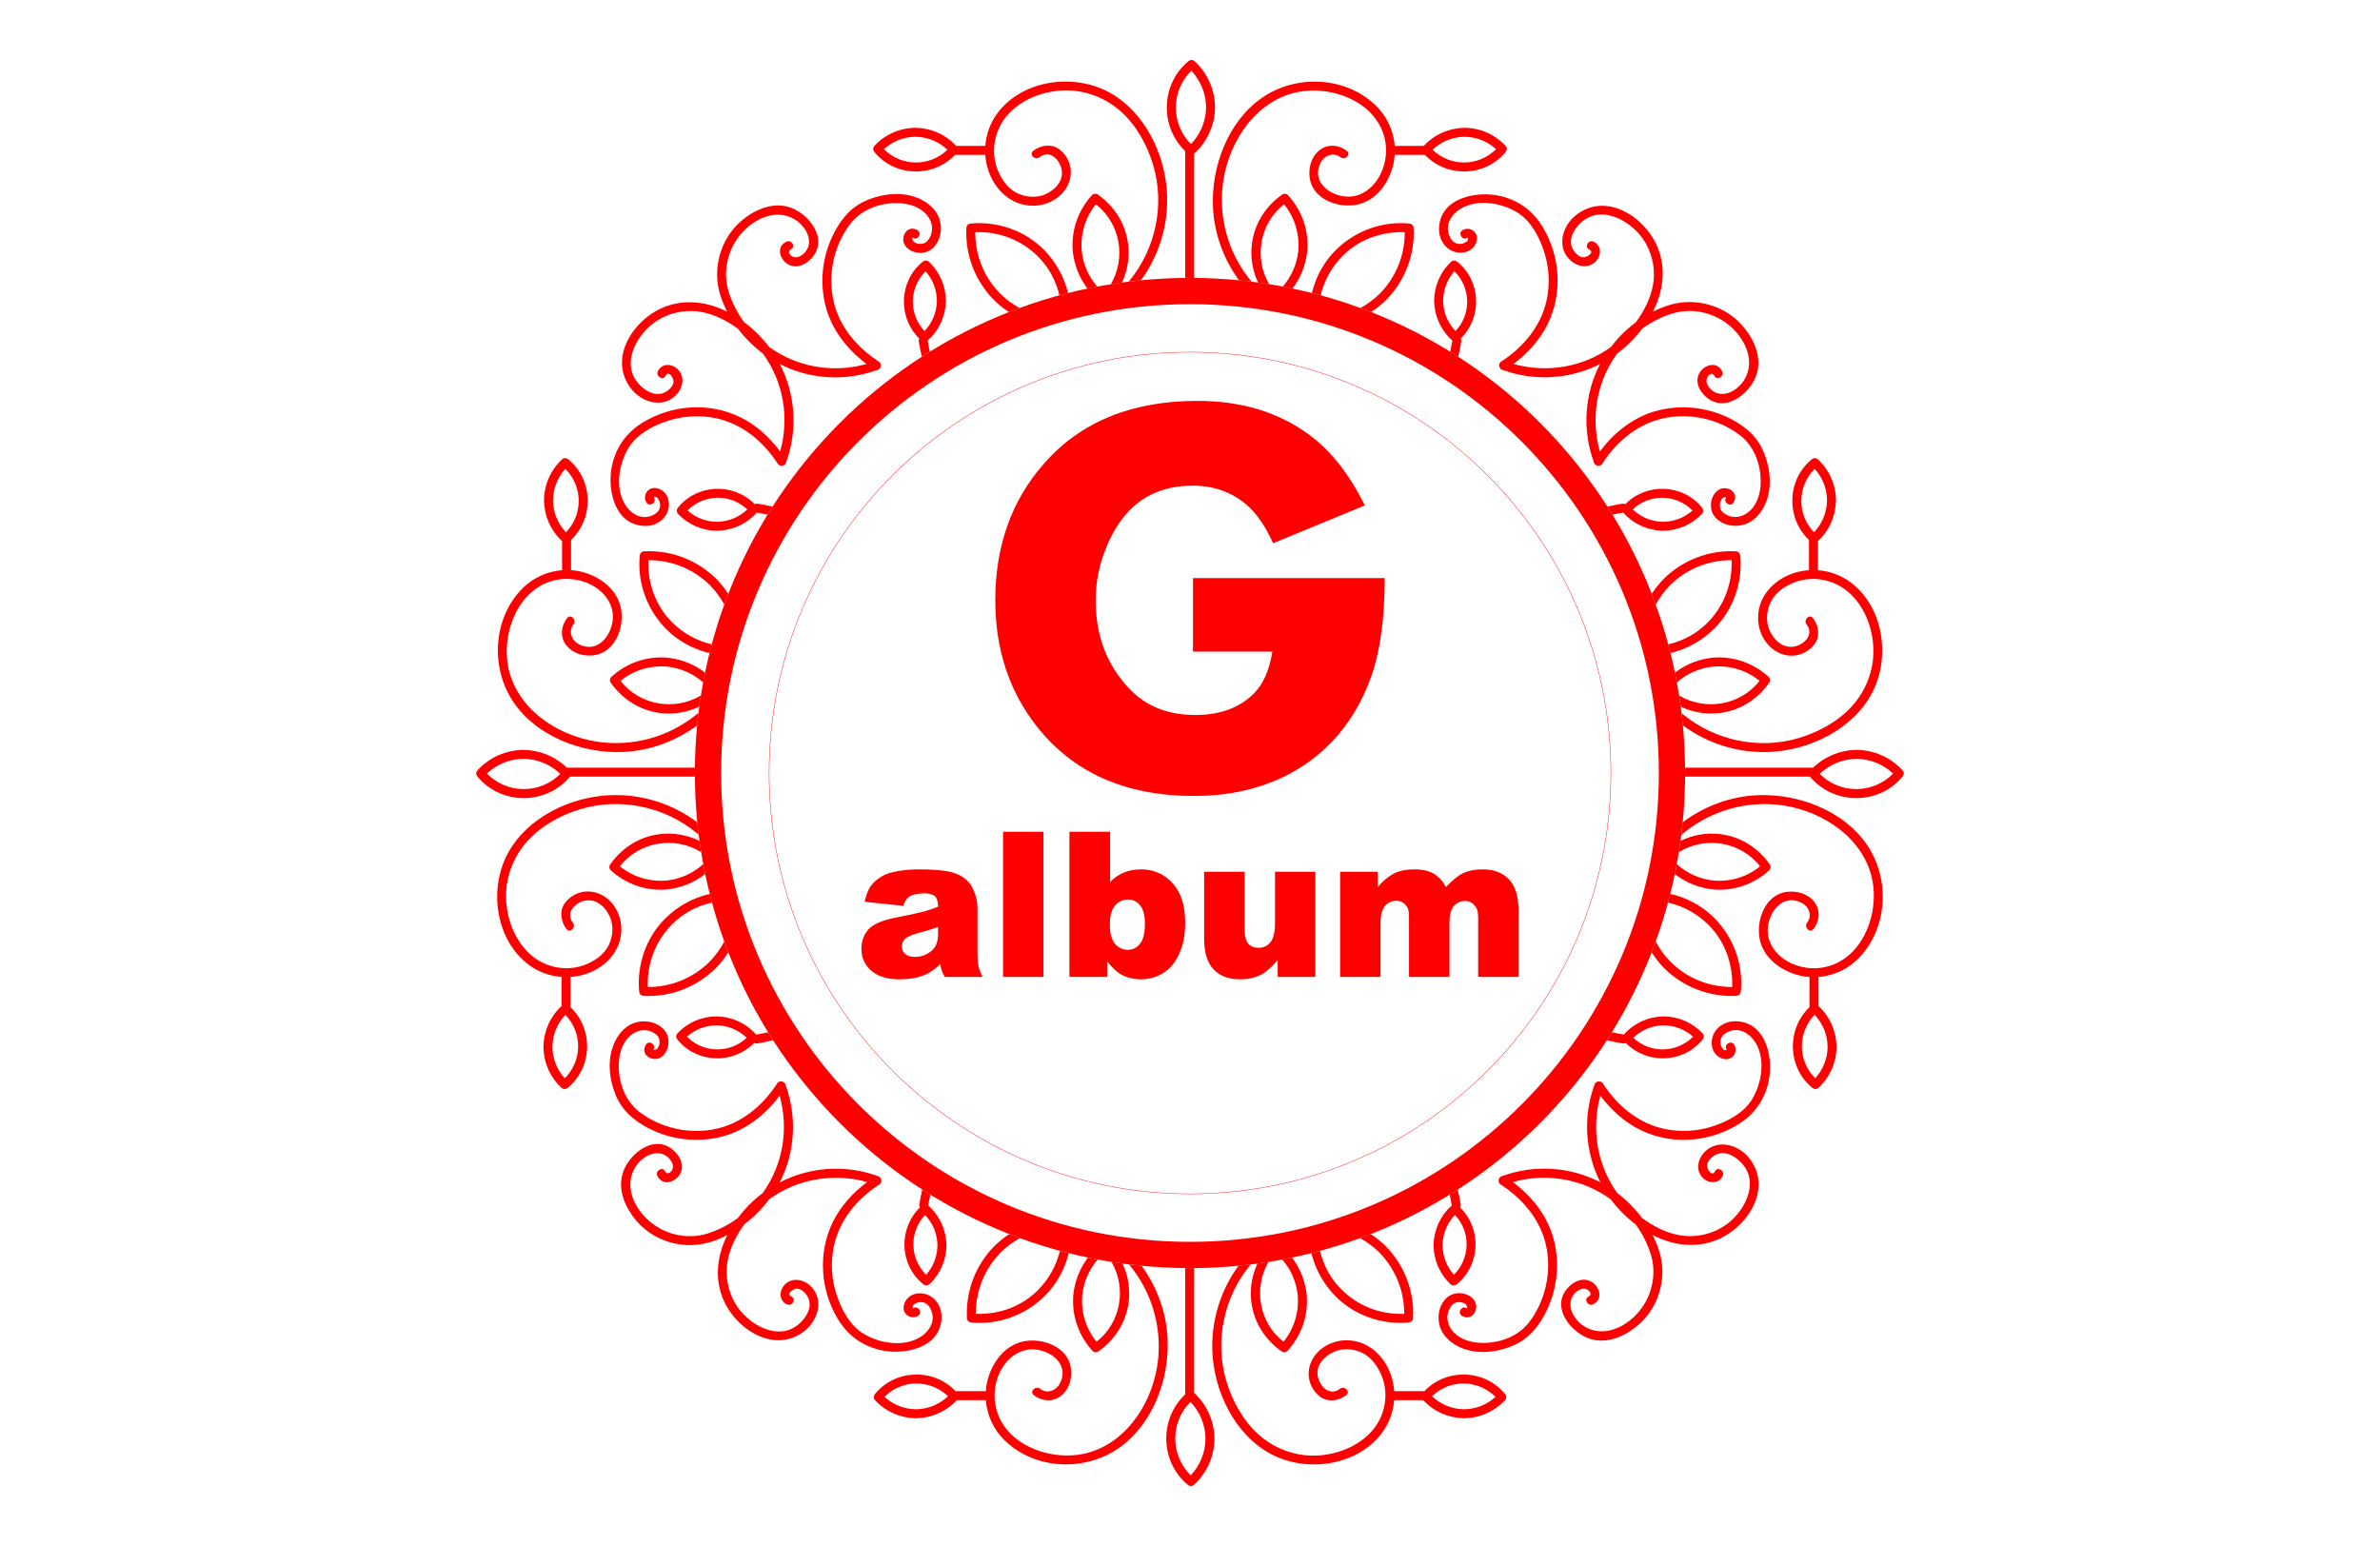 <?xml version="1.0" encoding="UTF-8"?>
<!DOCTYPE svg PUBLIC "-//W3C//DTD SVG 1.1//EN" "http://www.w3.org/Graphics/SVG/1.1/DTD/svg11.dtd">
<!-- Creator: CorelDRAW 2021 (64-Bit) -->
<svg xmlns="http://www.w3.org/2000/svg" xml:space="preserve" width="457.2mm" height="297mm" version="1.1" style="shape-rendering:geometricPrecision; text-rendering:geometricPrecision; image-rendering:optimizeQuality; fill-rule:evenodd; clip-rule:evenodd"
viewBox="0 0 45720 29700"
 xmlns:xlink="http://www.w3.org/1999/xlink"
 xmlns:xodm="http://www.corel.com/coreldraw/odm/2003">
 <defs>
  <style type="text/css">
   <![CDATA[
    .str0 {stroke:red;stroke-width:7.62;stroke-linecap:round;stroke-linejoin:round;stroke-miterlimit:22.926}
    .fil1 {fill:none}
    .fil0 {fill:red}
    .fil2 {fill:red;fill-rule:nonzero}
   ]]>
  </style>
 </defs>
 <g id="Layer_x0020_1">
  <path class="fil0" d="M22885.01 1357.98c180.93,192.82 281.85,438.9 283.86,706.87 -5.01,267.89 -107.91,512.78 -289.87,703.9 -390.82,-392.13 -387.84,-1021.83 6.01,-1410.77zm54.96 3981.68l0 -2327.52c0,-20.2 0,-40.41 0,-60.67l2.01 -1.8c251.85,-227.81 393.83,-545.55 398.83,-884.82 -2,-339.24 -141.96,-657.88 -391.83,-887.68 -37.01,-33.99 -84.97,-31.07 -121.95,0 -528.76,441.02 -548.73,1254.54 -59.99,1724.52l0 2438.12c31.01,-0.3 61.87,-1.18 92.96,-1.18 26.74,0 53.29,0.81 79.97,1.03zm217.92 22295.39c-2.03,268.38 -102.97,514.18 -283.89,706.79 -393.8,-388.54 -396.83,-1018.66 -5,-1410.57 180.91,191.02 284.88,435.9 288.89,703.78zm-390.85 -3274.78l0 2295.22c0,44.09 0,88.54 0,132.55 -499.75,468.67 -483.78,1290.82 49,1734.68 36.97,31.2 84.93,34.22 121.94,0 249.87,-229.76 389.83,-548.43 391.82,-887.67 -5.01,-335.35 -143.95,-649.62 -389.83,-876.89l0 -2397.72c-26.68,0.21 -53.23,1 -79.97,1 -31.09,0 -61.95,-0.88 -92.96,-1.17zm-10212.29 -4202.5c-18,30.78 63.95,2.9 77.96,-19.59 15.99,-27.27 29.99,-55.18 34.98,-87.46 9,-56.67 -4.99,-124.66 -48.99,-164.72 -86.94,-80.67 -214.9,-115.84 -330.83,-85.09 -252.89,66 -377.82,331.49 -397.82,574.38 -28.98,361.73 95.97,753.62 388.8,981.94 234.95,182.81 523.77,300.54 817.63,347.04 319.87,50.29 661.73,16.09 958.57,-115.36 361.86,-160.31 648.7,-430.6 863.57,-758.55 6.05,-18.58 20.03,-33.28 37.01,-42.55 52.99,-35.73 131.95,3.38 137.95,61.53 219.89,606.63 180.92,1292.31 -114.97,1865.67 575.75,-298.07 1260.44,-347.96 1877.18,-123.66 58.95,5.42 98.92,84.06 61.94,137.34 -8.99,17.59 -22.99,30.79 -42.98,36.7 -416.77,275.18 -749.66,675.49 -855.6,1173.04 -66.96,311.37 -46.98,638.44 53.97,940.4 92.96,280.65 253.88,585.11 514.77,742.46 305.86,185.29 753.66,261.56 1077.5,72.87 161.93,-94.36 293.87,-273.19 239.91,-470.21 -25.01,-91.97 -79.98,-191.6 -182.92,-207.32 -45.01,-6.77 -94.97,0 -133.95,23.01 -19.98,11.79 -48.96,26.39 -54.96,51.78 -2.01,9.31 -11.01,53.36 14.98,38.71 95.97,-56.69 181.92,91.83 86.95,148.52 -122.95,72.83 -286.86,-15.1 -276.84,-166.14 7.98,-135.45 116.92,-241 250.87,-261.98 275.87,-42.59 484.79,189.11 477.77,459.88 -13.99,598.84 -747.67,738.55 -1212.45,615.92 -345.83,-90.98 -607.7,-296.27 -788.63,-602.72 -156.95,-267.88 -252.89,-572.34 -272.89,-882.72 -22.97,-334.82 39.99,-674.47 190.92,-975.53 152.93,-304.54 382.83,-555.72 653.72,-757.14 -643.71,-181.33 -1347.38,-62.08 -1885.16,334.32 -132.94,179.42 -290.85,339.14 -470.77,473.59 -155.92,210.7 -276.84,451.7 -323.86,702.38 -68.96,376.32 50.98,779.54 323.86,1049.92 266.88,262.99 710.67,452.1 1037.52,173.54 139.95,-118.87 268.87,-314.88 189.91,-502.48 -32.98,-78.66 -123.94,-181.83 -217.91,-182.83 -68.96,-0.47 -221.86,96.75 -107.93,151.55 99.93,48.38 12.98,197 -86.96,149 -173.94,-84.02 -145.93,-300.04 -10.99,-406.07 139.92,-109.58 326.84,-69.99 452.8,42.96 275.86,248.27 167.91,657.38 -96.97,869.48 -586.74,469.31 -1356.39,-40.96 -1586.29,-646.07 -151.92,-401.84 -87.94,-821.13 96.98,-1192.18 -201.93,105.57 -420.81,180.41 -645.7,192.12 -378.86,20.1 -763.66,-120.24 -1032.55,-392.01 -263.89,-266.88 -463.78,-677.37 -308.86,-1050.43 133.97,-322.06 556.76,-661.29 904.59,-414.41 148.94,105.05 271.87,302.57 178.92,484.29 -86.96,169.61 -341.87,249.37 -440.8,44.56 -47.99,-99.76 99.96,-186.7 147.91,-87.04 30.03,61.05 85.97,39.08 121.98,-6.28 32.98,-41.59 38.96,-97.4 18.99,-145.76 -36.99,-89.85 -117.95,-164.21 -213.92,-187.12 -194.89,-46.46 -400.82,97.27 -499.78,258.49 -226.87,371.03 -10.97,808.43 296.87,1058.7 298.88,242.89 711.69,331.96 1082.52,219.52 209.9,-64.08 409.82,-167.6 589.72,-298.65 137.95,-184.75 301.86,-348.55 478.78,-481.5 389.82,-540.03 505.76,-1231.64 325.85,-1870.93 -280.88,375.82 -663.68,674.98 -1125.48,790.31 -432.81,107.45 -893.59,62.98 -1300.4,-120.75 -292.85,-132.91 -562.76,-330.92 -699.67,-629.97 -153.94,-335.36 -202.93,-757.69 -29.01,-1096.43 84.95,-167.09 229.9,-316.75 419.83,-357.23 182.9,-39.19 384.79,2.92 513.75,146.14 128.95,141.24 110.96,394.41 -36.96,515.16 -158.94,129.54 -432.82,-22.99 -312.86,-224.88 56.96,-95.75 204.89,-9.31 148.93,86.54zm640.7 -242.37c160.91,-142.24 361.82,-218.52 580.73,-218.09 216.9,7.37 413.79,91.93 568.73,238.58 -327.83,307.45 -832.62,296.66 -1149.46,-20.49zm1330.37 -40.58c-191.9,-217.5 -460.79,-340.28 -749.64,-349.53 -289.87,-0.93 -562.73,114.33 -761.68,325.02 -34.96,36.68 -29.98,84.58 0,121.74 371.87,456.99 1066.55,478.48 1473.36,63.46 15.99,8.8 34.98,13.21 56.96,9.81 103.21,-16.06 205.59,-36.77 306.49,-62.25 -32.46,-50.52 -64.1,-101.65 -95.62,-152.81 -76.16,17.35 -152.89,32.07 -229.87,44.56zm3482.41 4033.84c0.98,218.89 -74.97,419.8 -217.89,580.65 -316.87,-316.77 -327.87,-821.63 -20.01,-1149.57 146.95,154.91 230.9,351.4 237.9,568.92zm-291.17 -1056.44c-22.84,94.96 -41.55,190.96 -56.66,287.59 -2.99,22.01 1,41.08 10.01,57.18 -414.83,406.6 -393.82,1100.68 63.94,1473.23 36.98,30.28 84.98,34.57 120.93,0 210.94,-199.52 326.85,-471.79 325.88,-761.56 -10,-289.37 -131.96,-557.71 -349.84,-749.76 11.55,-70.19 25.25,-139.97 41.16,-209.12 -52.09,-32.11 -104.01,-64.46 -155.42,-97.56zm63.29 -17641.3c141.94,160.83 217.89,361.62 217.89,580.35 -8.01,217.49 -91.96,414.11 -237.89,569.12 -307.84,-327.94 -297.88,-832.82 20,-1149.47zm389.81 580.35c1,-289.85 -114.91,-561.84 -324.85,-761.27 -36.99,-34.76 -84.96,-30.28 -121.94,0 -456.82,372.34 -478.79,1066.51 -63.94,1473.03 -9.03,16.19 -13.02,35.49 -9.03,57.45 15.15,98.54 34.61,196.3 58.47,292.78 50.61,-32.66 101.71,-64.63 152.97,-96.35 -15.99,-71.47 -29.73,-143.46 -41.52,-215.69 217.88,-192.14 340.83,-460.49 349.84,-749.95zm-8816.95 9069.92c192.9,-180.49 438.78,-281.47 706.69,-283.67 267.86,4.42 512.74,107.65 703.68,289.47 -391.83,391.2 -1021.56,388.33 -1410.37,-5.8zm1591.28 65.19l4.99 -6.59 2399.99 0c-0.17,-23.27 -0.89,-46.43 -0.89,-69.75 0,-34.2 0.93,-68.17 1.3,-102.27l-2318.44 0c-46.98,0 -93.97,0 -141.96,0 -222.88,-216.32 -516.75,-337.16 -829.58,-342.36 -338.84,2.79 -657.73,142.24 -887.61,392.41 -33.96,36.88 -30.99,84.45 0,121.65 456.79,547.06 1311.41,549.87 1772.2,6.91zm2841.7 -4902.15c-218.91,0.69 -419.81,-75.76 -579.74,-217.81 315.85,-317.36 821.61,-327.95 1149.46,-20.29 -154.93,146.52 -351.82,231.1 -569.72,238.1zm1055.17 -291.66c-94.36,-22.65 -189.7,-41.27 -285.54,-56.28 -21.99,-3.41 -40.99,0.88 -57.98,9.78 -405.82,-414.99 -1100.47,-393.32 -1472.33,63.71 -30.97,37.03 -34.95,85.02 0,121.7 198.93,210.41 471.79,325.76 760.68,324.86 289.84,-9.3 557.74,-131.73 750.63,-349.32 69.71,11.42 138.99,24.99 207.65,40.75 31.87,-52.03 64.06,-103.86 96.89,-155.2zm-3072.25 -842.33c90.97,-345.54 295.85,-608.03 602.71,-788.04 267.86,-157.52 571.73,-252.87 882.6,-273.71 334.84,-22.36 674.68,40.81 975.55,191.35 304.86,152.43 555.74,382.84 756.65,653.6 181.93,-643.41 62.96,-1347.11 -333.87,-1884.75 -178.9,-133.32 -338.83,-291.65 -473.74,-470.95 -210.92,-156.05 -451.8,-277.56 -702.69,-323.89 -375.82,-69.45 -778.67,50.18 -1049.54,324.06 -262.85,266.2 -451.77,710.87 -173.88,1037.42 118.92,139.37 314.85,268.3 502.74,189.43 78.97,-33.01 181.92,-123.94 182.94,-217.49 0.99,-68.88 -96.97,-221.81 -151.97,-108.08 -47.96,99.94 -196.88,12.63 -148.91,-86.85 83.97,-173.7 300.88,-146.2 406.81,-10.89 108.96,139.93 69.99,327.14 -42.95,452.5 -248.91,275.96 -657.73,168.01 -869.64,-96.96 -469.77,-586.23 40.99,-1356.19 645.71,-1585.58 402.81,-152.5 821.64,-88.46 1192.46,96.28 -105.96,-201.64 -180.9,-420.7 -191.92,-645.43 -19.96,-378.92 119.96,-764.54 391.82,-1032.51 266.87,-263.69 677.7,-464.11 1050.54,-309.25 321.84,133.71 660.69,556.51 413.79,904.96 -104.95,148.54 -301.87,271.39 -483.77,178.43 -169.91,-86.58 -249.89,-341.95 -44.97,-440.9 99.93,-48.08 186.91,100.36 86.96,148.62 -60.97,29.38 -38.99,86.08 6.96,121.96 41,32.37 96.97,38.36 144.95,18.61 90.98,-37.11 164.92,-117.68 187.93,-213.54 45.97,-195.3 -96.95,-401.01 -258.87,-499.95 -370.86,-227.1 -808.64,-10.8 -1058.53,297.25 -242.88,298.56 -331.84,711.38 -219.9,1081.41 63.97,210.31 167.93,410.71 298.87,590.62 184.89,137.03 348.84,301.74 481.76,478.28 539.76,389.53 1231.42,506.08 1871.16,325.48 -375.84,-280.98 -675.72,-662.82 -790.66,-1125.7 -107.95,-432.52 -62.93,-893.38 120.95,-1299.21 132.93,-292.96 330.86,-562.55 629.72,-700.08 334.83,-154.22 757.64,-202.98 1096.49,-29.6 166.93,85.6 316.84,230.09 356.86,420.03 39.95,183.44 -3.01,384.6 -145.96,514.37 -140.92,128.51 -394.8,110.53 -514.75,-37.7 -129.92,-159.04 22.98,-432 224.89,-312.35 94.95,56.47 9.01,205.3 -86.96,148.63 -30.98,-18 -2.97,64.34 20,77.97 26.99,16.49 54.99,30.17 86.97,35.26 56.93,8.83 124.93,-4.68 164.92,-48.67 80.95,-87.45 115.93,-215.8 84.94,-331.71 -65.96,-252.19 -331.82,-377.75 -574.72,-397.35 -360.85,-28.99 -753.64,95.66 -981.56,388.72 -182.9,235.4 -300.85,523.66 -346.83,817.53 -49.98,319.95 -15.99,661.81 114.94,959.35 160.94,361.35 430.76,647.9 758.65,863.71 18.99,5.61 33.01,19.21 42.99,36.4 34.98,53.17 -4,131.54 -61.97,137.29 -606.73,220.63 -1292.41,180.96 -1865.14,-114.89 297.85,576.11 347.82,1261.3 122.95,1878.21 -5.02,58.58 -83.97,97.97 -136.96,61.88 -16.98,-9.39 -30.97,-24.11 -37.01,-42.96 -274.86,-417.64 -675.69,-750.09 -1172.45,-856.13 -311.86,-66.48 -638.72,-46.67 -940.55,53.57 -280.85,93.15 -584.73,254.69 -742.67,514.95 -184.9,306.39 -261.86,754.28 -72.96,1077.63 94.96,161.55 273.88,293.85 470.78,240.09 91.96,-25.19 190.93,-79.86 206.88,-183.32 7.03,-43.99 0,-94.96 -22.94,-133.53 -12.02,-19.81 -26.02,-49.07 -51.99,-54.79 -9.01,-2.07 -52.98,-10.79 -38.98,14.51 56.95,95.75 -90.97,182.3 -147.95,86.86 -72.96,-123.15 15.01,-286.07 165.94,-276.71 135.95,8.43 240.88,117.06 261.87,251.28 42.97,275.61 -188.89,484.4 -458.79,477.83 -599.72,-14.6 -739.65,-747.87 -616.7,-1212.86zm20174.73 10807.07c218.91,-0.43 419.83,75.85 580.74,218.09 -316.85,317.15 -821.62,327.94 -1149.47,20.49 154.93,-146.65 351.84,-231.21 568.73,-238.58zm-1075.74 286.68c101.25,24.96 203.75,45.23 307.1,61.33 21.99,3.4 40.99,-1.01 56.96,-9.81 406.84,415.02 1101.52,393.53 1473.35,-63.46 30.97,-37.16 34.98,-85.06 0,-121.74 -198.93,-210.69 -471.8,-325.95 -761.67,-325.02 -288.85,9.25 -557.74,132.03 -749.64,349.53 -76.98,-12.62 -153.45,-27.89 -229.13,-45.79 -31.95,51.91 -64.05,103.73 -96.97,154.96zm2085.28 3846.39c-407.8,154.56 -832.6,86.58 -1206.44,-103.55 100.94,197.43 172.91,411.53 184.91,631.01 19.98,378.76 -120.94,764.46 -392.82,1032.73 -266.88,263.51 -676.7,463.9 -1049.53,308.95 -322.85,-133.92 -661.67,-556.71 -415.79,-904.76 105.94,-148.54 303.84,-271.69 485.77,-178.8 168.89,86.93 247.9,342.12 43.98,441.25 -99.94,48 -186.91,-100.62 -86.94,-149 60.96,-29.38 38.98,-86.07 -7.03,-121.74 -40.98,-32.18 -96.96,-38.6 -144.94,-18.62 -90.91,37.2 -164.92,117.87 -186.89,213.61 -46.99,195.13 95.98,400.85 257.88,500.08 370.82,226.81 808.63,10.7 1058.53,-297.15 243.87,-298.67 331.84,-711.71 219.89,-1081.72 -62.97,-205.81 -163.92,-402.19 -290.87,-579.24 -183.93,-138.77 -346.83,-304.97 -478.78,-481.88 -540.76,-395.91 -1238.42,-515.16 -1882.14,-333.33 375.85,281.07 675.7,662.78 790.63,1125.57 107.96,432.58 62.97,893.47 -120.94,1299.19 -131.94,293.27 -330.86,562.67 -629.72,700.4 -334.85,154.02 -757.64,202.9 -1096.49,29.36 -166.92,-85.5 -315.83,-230.17 -356.83,-419.88 -40,-183.22 2.99,-384.63 145.94,-514.15 141.93,-128.58 393.79,-110.96 515.76,37.67 128.95,158.84 -23.01,432.11 -225.91,312.27 -94.95,-56.69 -8.99,-205.21 86.94,-148.52 31.04,18.04 3.04,-64.61 -18.96,-78.29 -28,-16.6 -55.96,-30.29 -87.94,-35.21 -57,-8.77 -124.96,4.92 -164.95,48.89 -79.97,87.07 -115.96,215.59 -84.96,331.47 65.96,252.18 330.86,377.82 573.73,397.3 361.84,29.4 754.66,-95.75 982.56,-388.54 182.92,-235.58 300.86,-523.95 346.84,-817.7 50.94,-319.68 16.98,-661.8 -114.94,-958.95 -159.95,-361.76 -430.81,-648.12 -758.65,-863.71 -18.02,-5.91 -32.99,-19.49 -42.02,-36.7 -36.96,-53.28 3.02,-131.43 60.98,-137.34 611.76,-222.38 1303.41,-180.28 1880.14,122.74 -291.85,-573.32 -338.83,-1252.21 -116.92,-1864.24 6.01,-58.66 84.94,-98.25 137.93,-62.04 17.01,9.77 30.98,24.47 36.97,43.05 274.9,417.91 675.71,750.29 1172.46,856.31 311.88,66.47 638.7,46.38 940.56,-53.76 280.89,-92.84 585.78,-254.69 742.68,-514.66 184.91,-306.47 260.87,-754.26 72.98,-1077.82 -94.98,-161.73 -273.88,-293.77 -470.78,-240.02 -91.99,25.02 -190.91,79.69 -206.93,183.33 -7,43.99 0,94.89 22.98,133.47 12.03,19.59 25.99,48.87 51.99,54.74 9,1.93 52.97,10.72 37.99,-14.68 -55.98,-95.85 91.95,-182.29 148.93,-86.54 72.97,123.22 -15,285.96 -165.94,276.65 -135.94,-8.78 -240.88,-117.23 -261.88,-251.16 -42.97,-275.68 188.91,-484.39 459.8,-478.1 598.73,14.69 738.66,747.85 615.72,1212.67 -90.97,345.51 -295.87,608.49 -602.73,788.41 -267.85,157.34 -572.73,252.71 -882.59,273.68 -334.84,21.99 -674.68,-40.96 -975.55,-191.61 -304.86,-152.42 -555.75,-382.72 -757.67,-653.5 -179.87,638.41 -63.95,1336.38 325.87,1872.56 177.92,134.41 336.85,293.74 469.78,474.06 213.91,160.32 459.79,285.99 714.69,332.82 376.8,69.5 779.62,-50.25 1050.49,-324.03 262.88,-265.87 451.82,-710.58 172.95,-1037.12 -118.94,-139.31 -314.85,-268.38 -501.78,-189.7 -78.97,33.25 -181.92,124.24 -182.94,217.59 -0.98,68.86 96.97,221.88 151.95,107.96 47.98,-99.66 195.91,-12.72 148.93,87.04 -84.96,173.54 -300.88,146.14 -406.81,10.71 -108.97,-139.75 -69.99,-326.97 42.97,-452.09 248.89,-276.17 657.71,-168.12 869.62,96.77 469.77,586.02 -41.02,1356.36 -645.72,1585.54zm-8024.34 1047.92c27.99,327.58 -66.95,644.32 -272.89,897.52 -473.48,-369.76 -580.57,-1034.03 -288.34,-1533.8 -70.32,11.2 -140.93,21.46 -211.72,31.16 -106.95,228.72 -150.01,484.91 -117.62,742.56 48.97,388.54 267.85,729.68 588.72,950.66 30.01,21 79,13.21 103.96,-13.2 267.88,-293.26 403.82,-678.46 370.82,-1074.9 -28.46,-267.84 -125.47,-513.19 -281.79,-719.53 -62.54,13.1 -125.36,25.36 -188.35,37.23 165.8,189.95 270.85,428.63 297.21,682.3zm-3865.19 897.52c-205.92,-253.2 -300.86,-569.94 -273.89,-897.52 27.17,-253.65 132.38,-492.35 298.19,-682.3 -62.88,-11.85 -125.66,-24.13 -188.1,-37.17 -156.38,206.23 -253.59,451.49 -282.01,719.47 -33,396.44 102.97,781.64 370.83,1074.9 24.98,26.41 73.96,34.2 104.96,13.2 319.81,-220.98 538.75,-562.12 587.74,-950.66 32.39,-257.72 -10.71,-513.97 -117.72,-742.58 -70.79,-9.65 -141.37,-19.94 -211.66,-31.14 292.23,499.77 185.18,1164.04 -288.34,1533.8zm-3459.45 1297.18c-232.89,-0.99 -444.75,-85.04 -613.7,-238.1 337.85,-337.23 876.6,-343.02 1220.44,-11.67 -165.91,155.41 -375.79,244.36 -606.74,249.77zm2339.96 -2294.34c-314.87,320.13 -755.67,478.47 -1199.46,460.88 -0.99,-442.3 167.92,-862.59 479.79,-1180.33 111.09,-109.35 234.76,-201.04 367.48,-274.02 -68.38,-25.02 -136.36,-50.96 -204,-77.51 -101.53,66.47 -197.2,143.31 -285.44,229.87 -361.83,367.43 -553.72,867 -527.76,1382.67 3.01,50.36 38.02,81.63 85.96,86.06 521.78,46.9 1033.52,-139.85 1405.35,-505.87 230.58,-226.56 388.15,-516.43 462.67,-827.18 -56.1,-14.13 -111.88,-29.04 -167.59,-44.14 -67.25,279.31 -208.59,537.67 -417,749.57zm-7137.73 -7863.04c-327.86,27.12 -644.7,-67.24 -898.6,-272.81 376.52,-482.31 1059.49,-584.65 1562.22,-271.45 -11.55,-71.79 -22.11,-143.88 -32.13,-216.16 -235.26,-116.36 -501.54,-164.24 -769.45,-130.63 -388.8,48.8 -729.64,267.47 -950.56,588.23 -20.98,30.5 -13.96,79.76 13.01,104.28 293.84,267.55 678.69,403.58 1075.51,370.61 276.86,-28.86 529.64,-131.8 740.15,-298.02 -13.1,-63.16 -25.24,-126.65 -37.05,-190.25 -193.02,176.44 -440.14,288.78 -703.1,316.2zm818.62 1565.63c-317.88,312.76 -737.68,481.18 -1180.45,479.48 -18.02,-447.34 143.95,-876.91 460.78,-1199.04 212.7,-216.22 482.93,-358.66 772.68,-422.91 -14.94,-55.27 -29.54,-110.68 -43.57,-166.33 -318,73.09 -612.72,233.51 -850.06,467.49 -370.82,363.84 -552.74,890.79 -506.77,1404.86 4.99,48.67 35.99,83.46 86.96,86.04 514.77,26.11 1014.53,-166.04 1382.39,-527.86 93.08,-94.75 174.93,-198.22 244.75,-308.43 -26.79,-68.94 -52.91,-138.26 -78.13,-208 -75.17,143.05 -171.77,276 -288.58,394.7zm-2775.74 2234.16c-152.92,-168.62 -236.87,-381.2 -237.89,-613.31 5,-231.3 93.97,-441.39 249.89,-606.61 330.85,343.63 325.88,882.2 -12,1219.92zm1070.52 -7636.38c252.88,-205.62 569.73,-299.99 896.59,-272.88 257.94,26.84 500.08,134.82 691.17,304.56 11.69,-63.28 23.64,-126.45 36.58,-189.29 -207.8,-159.94 -456.04,-259.17 -727.75,-287.39 -395.81,-32.91 -780.63,103.07 -1074.49,370.72 -26.02,24.5 -33.99,73.77 -13.02,104.24 220.92,320.66 561.74,539.37 950.57,588.26 262.37,32.82 522.67,-12.33 754.4,-123.43 9.55,-71.41 19.8,-142.64 30.94,-213.55 -500.93,300.95 -1172.53,195.89 -1544.99,-281.24zm-1297.4 -3459.53c1.01,-232.01 84.96,-444.4 237.89,-613.23 336.83,337.75 342.84,876.2 11.99,1220.17 -155.95,-165.54 -244.85,-375.55 -249.88,-606.94zm1833.16 1141.48c441.8,-1.59 862.6,166.82 1180.45,479.48 111.01,112.8 203.87,238.49 277.43,373.47 24.95,-68.94 50.75,-137.43 77.23,-205.63 -67.08,-103.15 -144.84,-200.18 -232.69,-289.47 -367.86,-361.85 -867.63,-553.96 -1383.39,-527.89 -49.97,2.52 -80.97,37.51 -85.93,85.97 -47,520.67 139.92,1032.74 505.75,1404.98 228.9,232.49 521.76,390.52 835.49,464.42 13.95,-56.04 28.46,-111.84 43.39,-167.5 -282.33,-66.55 -543.41,-208.53 -756.94,-418.68 -319.86,-314.66 -478.82,-755.66 -460.79,-1199.15zm8324.18 -5939.18c-26.99,-327.46 66.94,-644.5 271.88,-897.67 474.18,370.14 581.71,1035.9 287.47,1536.07 70.68,-11.36 141.66,-21.79 212.82,-31.64 107.54,-229.06 150.9,-485.92 118.41,-744.09 -48.97,-388.64 -266.89,-729.77 -587.72,-950.86 -30.98,-20.98 -79.97,-13.4 -104.94,13.48 -266.9,293.28 -402.82,678.09 -370.85,1074.71 28.6,268.85 126.19,514.84 283.46,721.53 62.34,-13.13 124.98,-25.46 187.76,-37.35 -166.19,-190.28 -271.82,-429.63 -298.29,-684.18zm-2045.05 -361.32c446.78,-17.92 876.57,144.03 1198.43,460.77 211.06,207.7 352.02,470.31 418.35,752.36 55.14,-15.04 110.36,-29.88 165.85,-43.97 -75.19,-309.97 -233.79,-597.36 -462.26,-830.05 -363.82,-370 -890.57,-552.22 -1404.35,-505.85 -48.95,4.38 -83.97,35.89 -86.95,86.06 -24.99,515.67 166.92,1015.02 528.74,1382.78 88.94,87.69 185.68,165.36 288.55,232.42 67.78,-26.66 135.93,-52.61 204.47,-77.73 -134.49,-73.34 -259.71,-165.83 -372.09,-276.35 -312.83,-317.83 -480.74,-737.94 -478.74,-1180.44zm-1755.22 -1595.19c168.93,-153.01 381.83,-236.97 613.72,-238.08 230.93,5.39 440.81,94.04 606.74,249.59 -343.86,331.44 -882.6,325.45 -1220.46,-11.51zm7687.45 1058.84c205.93,253.17 299.89,570.21 272.9,897.67 -26.47,254.56 -132.09,493.94 -298.26,684.19 62.63,11.87 125.08,24.2 187.28,37.24 157.66,-206.68 255.39,-452.68 283.91,-721.43 32,-396.62 -103.95,-781.43 -371.82,-1074.71 -23.99,-26.88 -72.99,-34.46 -103.96,-13.48 -319.85,221.09 -539.75,562.22 -587.73,950.86 -32.51,258.14 10.88,515.03 118.47,744.09 71.17,9.79 142.11,20.28 212.76,31.64 -294.29,-500.18 -186.79,-1165.93 286.45,-1536.07zm3459.44 -1296.92c232.9,1.11 444.8,85.07 613.74,238.08 -337.87,336.96 -876.62,342.95 -1220.44,11.51 165.91,-155.55 375.8,-244.2 606.7,-249.59zm-2339.92 2294.04c313.85,-320.05 754.65,-478.36 1198.46,-460.77 1.98,442.5 -165.94,862.61 -478.79,1180.44 -112.36,110.52 -237.61,203.02 -372.07,276.36 68.59,25.15 136.75,51.1 204.57,77.76 103.04,-67.07 200.06,-144.76 289.44,-232.46 360.83,-367.76 553.75,-867.11 527.77,-1382.78 -3.01,-50.17 -37.99,-81.68 -85.96,-86.06 -520.76,-46.98 -1033.52,139.95 -1405.35,505.85 -231.2,227.23 -389,518.12 -463.28,829.81 56.08,14.19 111.81,29.23 167.5,44.38 66.98,-280.46 208.58,-539.88 417.71,-752.53zm7116.73 7884.9c326.86,-27.11 643.72,67.26 897.6,272.88 -373.36,477.14 -1045.09,582.19 -1546.03,281.22 11.14,70.87 21.39,142.03 30.93,213.41 231.71,111.19 492.04,156.41 754.44,123.59 388.83,-48.89 729.69,-267.6 950.56,-588.26 20.99,-30.47 13,-79.74 -13,-104.24 -293.85,-267.65 -678.68,-403.63 -1074.5,-370.72 -271.77,28.24 -519.9,127.47 -727.75,287.55 12.95,62.89 24.89,126.09 36.6,189.43 191.42,-169.93 433.04,-278.01 691.15,-304.86zm-819.62 -1565.69c317.87,-312.66 738.67,-481.07 1180.47,-479.48 17.96,447.41 -143.94,876.99 -460.78,1199.15 -208.85,212.27 -473.06,353.43 -756.84,419.27 14.81,55.22 29.14,110.65 43.05,166.23 311.91,-74.73 601.57,-233.73 835.72,-463.74 369.81,-363.83 551.76,-890.8 505.74,-1404.98 -4.98,-48.46 -35.96,-83.45 -85.91,-85.97 -515.81,-26.07 -1015.55,166.04 -1383.39,527.89 -87.78,89.31 -165.59,186.42 -232.7,289.6 26.49,68.25 52.34,136.8 77.3,205.81 73.47,-135.09 166.26,-260.86 277.34,-373.78zm2775.73 -2234.19c152.95,168.83 236.9,381.22 237.91,613.23 -5.03,231.39 -93.96,441.4 -249.91,606.94 -330.85,-343.97 -324.88,-882.42 12,-1220.17zm-1048.52 7636.54c-252.91,205.57 -569.74,299.93 -896.61,272.81 -263.8,-27.42 -511.07,-139.77 -704.12,-316.22 -11.85,63.65 -23.99,127.21 -37.09,190.42 210.5,166.13 463.61,269.01 741.21,297.87 395.83,32.97 780.67,-103.06 1074.52,-370.61 27,-24.52 34,-73.78 13,-104.28 -220.88,-320.76 -561.73,-539.43 -950.56,-588.23 -267.92,-33.52 -534.21,14.29 -769.47,130.53 -9.95,72.34 -20.55,144.46 -32.13,216.26 502.56,-313.18 1184.75,-210.86 1561.25,271.45zm1297.44 3459.29c-1.03,232.11 -84.99,444.69 -237.93,613.31 -336.86,-337.72 -342.84,-876.29 -11.99,-1219.92 155.92,165.22 244.88,375.31 249.92,606.61zm-1833.19 -1141.37c-442.79,1.7 -862.59,-166.72 -1180.5,-479.48 -116.74,-118.62 -213.44,-251.48 -288.68,-394.41 -25.19,69.64 -51.27,138.85 -78.04,207.74 69.76,110.19 151.59,213.65 244.81,308.4 367.85,361.82 867.6,553.97 1383.4,527.86 49.95,-2.58 80.92,-37.37 85.93,-86.04 47,-520.56 -139.95,-1032.63 -505.76,-1404.86 -232.68,-236.33 -531.42,-395.72 -850.97,-468.03 -14.06,56.02 -28.8,111.74 -43.83,167.36 288.42,64.89 555.29,208.3 772.87,422.42 319.83,314.66 477.75,755.57 460.77,1199.04zm-6300.12 6278.81c-447.8,18.12 -877.6,-144.14 -1199.45,-460.88 -210.99,-206.95 -351.5,-468.47 -417.89,-749.33 -55.23,14.98 -110.55,29.68 -166.16,43.74 75.62,308.9 233.63,595.32 462.11,827.34 363.83,369.93 890.6,552.26 1405.35,505.87 47.98,-4.43 82.96,-35.7 85.97,-86.06 25.98,-515.67 -165.92,-1015.24 -527.76,-1382.67 -88.13,-86.59 -183.78,-163.43 -285.34,-229.91 -67.64,26.52 -135.58,52.47 -203.96,77.48 132.66,72.98 256.24,164.72 367.35,274.09 311.87,317.74 480.79,738.03 479.78,1180.33zm1754.17 1595.36c-168.9,153.06 -380.78,237.11 -613.7,238.1 -230.9,-5.41 -440.78,-94.36 -606.71,-249.77 343.84,-331.35 882.6,-325.56 1220.41,11.67zm-2184.96 696.49c139.92,-185.7 219.89,-407.12 236.88,-633.92 185.9,0 372.85,0 558.75,0 201.92,218.03 478.79,340.65 775.63,347.58 303.89,-1.51 587.73,-124.15 794.65,-346.1 33.98,-37.13 30.99,-84.52 0,-121.71 -394.83,-477.07 -1126.5,-495.06 -1547.32,-51.77 -193.89,0 -387.8,0 -580.71,0 -6.99,-99.28 -25.97,-198.41 -56.96,-294.77 -125.95,-384.13 -446.82,-684.31 -864.63,-682.79 -356.84,1.42 -704.65,253.67 -721.67,625.62 -6.99,179.42 83.99,359.72 227.93,463.37 152.93,108.45 355.84,71.85 494.76,-35.66 87.94,-67.99 -34.98,-188.72 -121.96,-121.76 -195.9,151.55 -387.81,-44.97 -424.81,-237.5 -40.93,-213.08 117.95,-380.8 294.89,-465.76 176.91,-85.06 393.81,-69.95 565.73,16.6 181.92,91.84 305.86,275.67 375.83,461.39 139.94,373.93 40,798.63 -237.91,1081.08 -276.84,282.56 -688.67,425.82 -1079.49,428.2 -392.8,2.5 -776.65,-150.52 -1066.49,-413.98 -295.9,-268.79 -500.79,-648.61 -612.74,-1029.36 -221.89,-755.64 -46.99,-1595.85 450.79,-2204.38 7.03,-8.6 14.14,-17.15 21.32,-25.64 -78.21,9.55 -156.73,18.23 -235.54,25.88 -341.26,467.44 -522.31,1042.43 -502.44,1630.32 26.99,771.86 423.8,1609.06 1122.49,1984.9 678.67,364.1 1653.22,236.06 2133.02,-399.84zm5752.88 -11489.46c499.79,-431.21 1154.22,-645.58 1823.64,-585.41 776.65,69.98 1591.28,550.67 1818.17,1330.9 211.91,728.07 -170.9,1743.08 -1016.56,1810.57 -385.8,30.7 -832.61,-174.01 -944.56,-567.41 -104.93,-369.18 206.92,-904.22 632.72,-685.01 140.94,72.56 207.93,246.51 103.96,380.7 -66.98,86.69 53.96,209.43 121.94,121.76 121.95,-156.42 139.93,-372.43 9.02,-531.04 -128.98,-155.44 -333.9,-208.8 -527.78,-182.23 -415.81,56.96 -589.73,558.25 -511.74,918.98 86.95,396.52 484.77,648.71 863.58,705.38 31,4.61 60.97,7.5 90.95,9.6 0,193.4 0,386.72 0,580.12 -442.79,420.8 -424.79,1153.07 51.98,1547.49 36.98,30.8 84.97,34.19 121.95,0 221.91,-206.8 344.86,-490.76 345.83,-794.23 -7,-297.28 -128.93,-573.43 -346.85,-775.34 0,-186.2 0,-372.41 0,-558.66 298.87,-22.8 584.76,-158.42 792.64,-381.99 546.76,-586.35 579.74,-1520.62 129.94,-2169.12 -450.78,-649.22 -1314.39,-971.55 -2083.05,-941.26 -526.03,20.72 -1032.63,208.38 -1448.48,521.95 -8.12,81.7 -17.11,163.16 -27.3,244.25zm30.12 -2107.81c469.5,348.07 1049.77,532.85 1643.57,512.47 771.63,-26.48 1609.29,-423.51 1985.1,-1122.57 363.86,-678.48 235.89,-1652.94 -399.81,-2132.83 -185.92,-140.24 -406.81,-219.9 -633.73,-236.57 0,-186.64 0,-373.05 0,-559.6 217.91,-201.77 339.87,-478.36 346.88,-775.52 -0.99,-303.25 -123.93,-587.32 -345.86,-794.24 -36.99,-34.19 -84.97,-30.69 -121.95,0 -476.77,394.72 -494.77,1126.68 -50.96,1547.71 0,193.59 0,387.22 0,580.84 -99.97,6.69 -198.9,25.46 -294.89,56.95 -384.8,125.76 -684.67,446.5 -682.69,864.03 1.01,356.91 252.92,705.25 625.72,721.57 178.94,7.79 358.85,-83.28 462.8,-228.1 108.96,-152.55 71.95,-355.47 -34.98,-494.49 -68.97,-87.67 -188.93,35.09 -121.94,121.74 150.93,195.91 -44.99,388.33 -237.91,425.11 -212.89,40.79 -380.8,-117.83 -465.79,-294.67 -84.95,-176.69 -69.95,-393.91 17.01,-566.14 91.95,-181.43 274.86,-305.46 460.79,-375.31 373.84,-140.34 798.65,-40.25 1081.49,237.48 282.89,277.57 425.81,689.49 427.81,1079.7 3.01,392.84 -149.94,776.56 -413.81,1066.53 -268.86,296.54 -648.73,501.26 -1029.51,613.1 -755.69,222.02 -1595.29,46.76 -2203.99,-450.9 -13.11,-10.73 -26.09,-21.65 -38.93,-32.69 9.45,78.53 17.98,157.32 25.58,236.4zm-8283.42 -8522.2c-416.04,-496.03 -621.89,-1139.55 -562.19,-1797.07 69.98,-777.26 549.76,-1591.26 1330.39,-1818.07 727.68,-211.69 1743.22,170.64 1811.17,1015.95 29.98,385.75 -173.92,833.01 -567.75,944.96 -369.8,105.06 -904.57,-207.1 -685.68,-633.02 72.99,-140.91 246.92,-207.88 380.85,-104.01 86.94,66.93 209.91,-53.91 121.93,-121.76 -155.94,-121.05 -372.81,-139.95 -530.76,-8.49 -155.92,128.82 -208.9,333.74 -181.91,527.33 56.95,415.93 557.72,590.34 918.56,511.6 395.84,-86.37 648.73,-483.9 704.69,-863.65 5.01,-30.28 7.98,-60.65 10,-91.04 193.9,0 386.83,0 580.73,0 420.82,443.01 1152.46,424.99 1547.29,-51.67 30.99,-37.08 33.99,-84.98 0,-121.76 -206.89,-222.13 -490.78,-344.75 -794.64,-346.24 -296.84,7 -572.72,129.65 -774.67,347.55 -186.89,0 -372.79,0 -558.71,0 -23,-299.75 -158.93,-585.03 -382.83,-793.44 -585.74,-546.36 -1520.29,-579.62 -2169,-129.34 -648.7,450.81 -970.55,1313.71 -940.58,2082.45 20.12,515.16 200.51,1011.78 502.03,1422.9 80.65,7.91 161.02,16.88 241.08,26.82zm-2127 -26.81c341.82,-467.5 523.18,-1043 503.29,-1631.33 -26.99,-772.02 -423.79,-1609.34 -1122.48,-1984.89 -678.71,-364.43 -1653.23,-236.08 -2133,399.83 -139.95,185.72 -219.9,406.93 -236.9,633.81 -186.92,0 -372.83,0 -559.72,0 -201.95,-217.9 -477.81,-340.55 -774.68,-347.55 -303.86,1.49 -587.72,124.11 -794.63,346.24 -33.98,36.78 -31,84.68 0,121.76 394.82,476.66 1126.48,494.68 1547.31,51.67 193.89,0 387.81,0 580.71,0 6.99,99.37 25.99,198.41 57.98,294.56 124.95,384.1 445.79,684.19 863.61,682.7 356.82,-1.3 705.68,-253.41 721.67,-625.44 7.97,-179.49 -82.98,-359.92 -228.92,-463.16 -151.91,-108.65 -354.8,-72.08 -493.76,35.59 -87.98,67.85 35,188.69 121.95,121.76 195.89,-151.73 387.84,44.96 424.81,237.28 40.96,213.2 -117.96,381.03 -294.87,466.09 -176.92,85.04 -393.84,69.95 -565.74,-16.91 -181.9,-91.67 -305.86,-275.37 -375.84,-461.5 -139.91,-373.89 -39.98,-798.52 237.9,-1080.99 277.86,-282.39 689.7,-425.72 1079.49,-428.09 392.83,-2.52 776.65,150.59 1066.53,413.77 296.84,268.99 501.77,648.81 613.73,1029.53 221.87,755.49 45.95,1595.88 -451.81,2204.3 -7.46,9.14 -14.97,18.21 -22.57,27.21 78.34,-9.75 157.01,-18.47 235.94,-26.24zm-8498.07 8307.48c-497.87,422.68 -1145.9,632.27 -1808.67,572.61 -777.63,-69.88 -1591.26,-550.67 -1818.18,-1330.78 -211.9,-728.19 170.96,-1743.14 1016.52,-1810.6 384.86,-30.8 832.65,173.91 944.6,567.44 104.94,369.13 -206.92,904.18 -632.71,684.97 -140.94,-72.65 -207.9,-246.58 -104.95,-380.72 66.96,-86.65 -53,-209.41 -120.92,-121.74 -121.96,156.34 -139.96,372.32 -9.03,531.07 128.93,155.43 333.85,208.68 527.76,182.2 415.81,-56.98 589.73,-558.25 510.79,-918.97 -85.98,-396.51 -483.79,-648.8 -862.65,-705.47 -30.94,-4.49 -60.95,-7.41 -91.93,-9.51 0,-193.41 0,-386.81 0,-580.12 443.79,-421.03 425.79,-1152.99 -50.98,-1547.71 -38,-30.69 -84.97,-34.19 -121.95,0 -221.89,206.92 -344.86,490.99 -345.85,794.24 6,297.16 128.95,573.75 346.87,775.52 0,186.24 0,372.45 0,558.66 -299.88,22.81 -584.75,158.33 -792.67,382.05 -546.71,586.19 -579.71,1520.6 -129.91,2169 450.78,649.28 1313.38,971.64 2083.03,941.36 519.95,-20.55 1020.95,-204.15 1434.59,-511.25 7.73,-81.06 16.49,-161.81 26.24,-242.25zm-23.34 2105.3c-471.92,-354.66 -1057.74,-543.25 -1657.39,-522.66 -771.63,26.37 -1609.25,423.37 -1985.1,1122.57 -364.83,678.59 -235.87,1652.96 399.82,2132.83 185.91,140.14 407.83,219.89 634.73,236.6 0,186.52 0,373.02 0,559.53 -218.92,201.91 -340.87,478.06 -347.85,775.34 1,303.47 123.94,587.43 345.86,794.23 36.95,34.19 84.93,30.8 121.95,0 476.75,-394.42 494.72,-1126.69 51.95,-1547.49 0,-193.6 0,-387.22 0,-580.8 98.96,-6.71 197.89,-25.52 293.87,-57.08 383.82,-125.77 684.67,-446.4 682.66,-863.93 -0.98,-356.91 -252.86,-705.27 -624.69,-721.55 -179.91,-7.91 -360.82,83.16 -463.79,228.08 -107.92,152.53 -71.96,355.34 35.99,494.47 67.95,87.67 188.89,-35.07 121.93,-121.76 -151.92,-195.9 45.01,-388.29 236.87,-425.08 212.93,-40.78 380.86,117.83 465.83,294.56 84.95,176.82 69.96,393.92 -17.02,566.14 -90.96,181.52 -274.86,305.56 -460.77,375.43 -374.83,140.23 -798.62,40.28 -1081.53,-237.49 -281.85,-277.59 -425.79,-689.48 -427.76,-1079.68 -2.02,-392.82 150.91,-776.67 413.78,-1066.52 268.89,-296.59 648.71,-501.3 1029.55,-613.26 755.64,-221.98 1596.23,-46.67 2203.99,450.9 18.17,14.92 36.12,30.12 53.81,45.62 -9.95,-79.35 -18.77,-159.04 -26.69,-239zm8292.54 8491.64c415.16,495.87 620.23,1138.83 562.25,1795.64 -69.96,777.13 -551.73,1591.44 -1331.38,1818.26 -728.68,211.6 -1743.22,-170.64 -1810.19,-1016.24 -31,-385.63 172.91,-832.81 566.75,-944.78 369.83,-105.04 904.56,206.73 685.7,633.01 -72.98,140.77 -246.9,207.71 -380.82,104.06 -86.99,-66.96 -209.94,53.77 -121.97,121.76 155.93,121.13 371.85,139.73 530.77,8.32 154.92,-128.57 208.89,-333.91 181.9,-527.38 -55.96,-416.04 -557.73,-590.03 -918.58,-511.28 -396.81,86.48 -648.7,483.89 -705.67,863.61 -4.97,30.27 -7,60.69 -8.99,90.96 -193.9,0 -386.82,0 -580.73,0 -420.81,-443.29 -1152.47,-425.3 -1547.29,51.77 -31,37.19 -33.99,84.58 0,121.71 206.91,221.95 490.78,344.59 794.61,346.1 296.89,-6.93 573.79,-129.55 775.66,-347.58 185.93,0 371.83,0 557.75,0 22.98,299.69 157.95,585.05 381.82,793.36 586.72,546.44 1521.3,579.63 2170.03,129.54 648.68,-450.74 971.52,-1313.89 940.56,-2082.74 -20.11,-514.63 -200.25,-1010.85 -501.83,-1421.66 -80.43,-7.78 -160.53,-16.63 -240.35,-26.44zm6241.65 199.78c-142.96,-160.85 -218.88,-361.76 -217.9,-580.65 6.02,-217.52 90.97,-414.01 237.9,-568.92 307.85,327.94 296.85,832.8 -20,1149.57zm-80.98 -1540.28c15.33,69.54 28.54,139.58 40.02,209.87 -217.91,192.05 -339.87,460.39 -349.86,749.76 -1,289.77 114.96,562.04 325.85,761.56 35.99,34.57 83.95,30.28 120.96,0 457.75,-372.55 478.78,-1066.63 63.97,-1473.23 8.97,-16.1 13,-35.17 9.98,-57.18 -15.08,-96.59 -34.27,-192.42 -57.59,-286.99 -50.72,32.64 -101.96,64.52 -153.33,96.21zm1007.54 -19175.45c345.83,91.3 607.75,296.18 788.66,602.63 156.94,267.96 251.88,572.62 272.88,883.09 21.97,334.85 -41.01,674.38 -190.91,975.25 -152.93,304.65 -382.84,555.66 -653.71,757.18 638.7,179.9 1336.4,64.24 1872.13,-324.97 134.95,-178.51 293.86,-337.85 474.79,-470.78 159.93,-213.61 285.87,-458.79 332.85,-714.27 68.98,-376.56 -51,-779.94 -324.86,-1050.32 -265.91,-262.88 -710.67,-451.99 -1036.5,-173.34 -139.97,118.94 -268.89,314.78 -189.95,502.67 33.01,78.59 123.97,181.72 217.92,182.63 68.96,0.71 221.9,-96.76 107.97,-151.74 -99.99,-48.26 -13,-196.7 86.93,-148.62 172.93,83.97 145.93,299.86 10.99,405.7 -139.92,109.56 -327.83,70.08 -452.78,-42.66 -275.87,-248.4 -167.91,-657.69 96.97,-869.59 585.72,-469.2 1356.37,40.97 1585.28,645.99 154.88,407.4 86.94,831.91 -103.01,1206.45 196.96,-101.65 410.85,-173.24 630.75,-184.72 378.82,-19.88 764.65,120.65 1032.52,392.02 263.89,266.86 463.81,677.37 308.84,1050.5 -133.93,322.26 -556.74,661.2 -904.6,414.62 -148.89,-105.14 -271.84,-302.65 -178.91,-484.57 87.01,-169.34 341.88,-249.09 440.83,-44.39 48.96,99.48 -99.94,186.79 -147.94,86.85 -29.99,-60.76 -85.97,-39.05 -121.93,6.71 -32,41.39 -38.99,97.07 -19.02,145.34 36.98,90.27 117.99,164.53 213.92,187.23 194.92,46.36 400.82,-96.96 499.77,-258.5 226.9,-371.12 10.98,-808.22 -297.87,-1058.81 -297.83,-243 -710.65,-331.55 -1080.51,-219.13 -206.89,62.6 -402.81,163.26 -579.74,290.58 -138.92,183.82 -304.85,346.84 -481.76,478.09 -395.8,541.66 -514.76,1238.73 -332.86,1882.54 280.88,-376.02 662.72,-675.39 1125.5,-790.64 432.81,-107.66 893.56,-62.87 1299.39,120.84 292.89,132.74 561.74,331.07 699.66,630.03 153.95,335.14 202.94,757.43 30.02,1096.18 -85.97,167.12 -230.9,316.65 -419.81,357.34 -183.94,39.4 -384.83,-3.19 -514.77,-146.04 -128.92,-141.42 -110.95,-394.42 37.97,-515.24 158.94,-129.57 431.81,22.76 311.88,224.99 -55.99,95.44 -204.92,8.89 -147.95,-86.86 16.98,-30.49 -64.96,-3.02 -78.94,19.7 -16.03,27.57 -30.02,55.34 -35.01,87.54 -9,56.86 4.99,124.54 48.99,164.83 86.94,80.35 215.9,115.65 331.84,85.06 251.88,-66.25 377.82,-331.45 396.84,-574.23 28.98,-361.73 -95.96,-753.96 -388.83,-981.95 -234.9,-183.12 -523.77,-300.86 -817.65,-347.25 -319.83,-50.49 -661.65,-16.29 -959.54,115.44 -360.83,160.03 -647.71,430.6 -863.6,758.36 -5.01,18.69 -18.98,33.19 -35.99,42.48 -52.97,35.98 -130.95,-3.09 -136.94,-61.37 -222.88,-611.83 -180.91,-1303.82 121.94,-1880.43 -572.72,291.65 -1251.43,339.05 -1864.12,116.73 -57.99,-5.37 -97.96,-84.07 -62,-137.42 10.01,-17.39 23.98,-31 42.99,-36.61 417.8,-275.06 750.67,-675.77 856.61,-1173.14 66.98,-311.36 46.96,-638.41 -53.96,-940.59 -92.97,-280.45 -253.91,-585.13 -514.78,-742.34 -305.87,-185.01 -754.66,-261.38 -1077.52,-72.68 -161.91,94.26 -293.85,273.27 -239.86,470 24.98,92.05 79.94,191.7 182.89,207.59 43.97,6.8 94.97,0 133.95,-23.18 18.98,-11.78 48.98,-26.39 54.99,-51.66 1.97,-9.61 9.96,-53.58 -15.01,-38.6 -95.97,56.67 -181.92,-92.16 -86.98,-148.63 122.98,-72.88 286.88,14.99 276.9,166.04 -8.99,135.63 -116.95,240.95 -251.88,261.76 -274.89,42.79 -483.79,-189.09 -476.8,-459.47 14.01,-599.03 747.67,-738.96 1212.44,-616.24zm-1134.47 2017.69c0,-218.73 75.98,-419.52 217.91,-580.35 317.85,316.65 328.82,821.53 20.99,1149.47 -146.95,-155.01 -230.91,-351.63 -238.9,-569.12zm290.52 1062.74c23.6,-96.91 42.89,-194.92 58.33,-293.53 2.99,-21.96 -0.99,-41.26 -9.99,-57.45 414.81,-406.52 392.8,-1100.69 -63.99,-1473.03 -36.98,-30.28 -84.96,-34.76 -121.94,0 -209.9,199.43 -325.85,471.42 -324.84,761.27 9.99,289.46 131.92,557.81 349.83,750.03 -11.88,72.18 -26.04,143.93 -42.54,214.99 51.99,32.19 103.83,64.59 155.14,97.72zm6944.18 8012.98c190.89,-181.82 435.78,-285.05 703.65,-289.47 267.88,2.2 513.79,103.18 706.69,283.67 -388.82,394.13 -1018.55,397 -1410.34,5.8zm1591.25 -69.17c-229.9,-250.17 -548.74,-389.62 -887.6,-392.41 -312.84,5.2 -607.7,126.04 -829.6,342.36l-2460.42 0c0.38,34.1 1.29,68.07 1.29,102.27 0,23.32 -0.7,46.48 -0.88,69.75l2304.09 0c31.97,0 63.97,0 95.93,0l5 6.59c459.81,542.96 1316.39,540.15 1772.19,-6.91 30.99,-37.2 33.98,-84.77 0,-121.65zm-4034.16 -4991.4c-160.91,142.05 -360.81,218.5 -579.74,217.81 -217.88,-7 -414.79,-91.58 -569.73,-238.1 328.85,-307.66 832.63,-297.07 1149.47,20.29zm-1330.38 40.6c192.93,217.59 460.79,340.02 750.64,349.32 289.87,0.9 560.75,-114.45 760.68,-324.86 34.97,-36.68 29.96,-84.67 0,-121.7 -371.83,-457.03 -1066.51,-478.7 -1472.35,-63.71 -16.97,-8.9 -35.95,-13.19 -57.96,-9.78 -95.94,14.99 -191.11,33.99 -285.05,57.06 32.44,50.78 64.25,102.02 95.76,153.44 69.06,-15.25 138.57,-28.4 208.28,-39.77z"/>
  <path class="fil1 str0" d="M22860 6764.74c4465.39,0 8085.3,3619.91 8085.3,8085.3 0,4465.39 -3619.91,8085.3 -8085.3,8085.3 -4465.38,0 -8085.31,-3619.91 -8085.31,-8085.3 0,-4465.39 3619.93,-8085.3 8085.31,-8085.3z"/>
  <path class="fil0" d="M22860 5338.63c5253,0 9511.4,4258.39 9511.4,9511.41 0,5252.99 -4258.4,9511.4 -9511.4,9511.4 -5252.99,0 -9511.42,-4258.41 -9511.42,-9511.4 0,-5253.02 4258.43,-9511.41 9511.42,-9511.41zm0 504.68c4974.28,0 9006.74,4032.43 9006.74,9006.73 0,4974.29 -4032.46,9006.73 -9006.74,9006.73 -4974.28,0 -9006.75,-4032.44 -9006.75,-9006.73 0,-4974.3 4032.47,-9006.73 9006.75,-9006.73z"/>
  <path class="fil2" d="M26600.4 11105.92c0,774.83 -87.48,1405.05 -260.68,1894.23 -266.01,742.7 -703.41,1314.02 -1314.01,1715.74 -589.16,383.85 -1287.26,574.88 -2092.47,574.88 -1310.46,0 -2317.41,-446.34 -3019.05,-1339.02 -530.27,-676.66 -794.5,-1483.62 -794.5,-2420.92 0,-1039.08 310.63,-1913.89 931.95,-2620.89 703.48,-805.19 1687.19,-1208.69 2949.46,-1208.69 844.47,0 1558.62,216.03 2144.23,648.09 419.55,307.07 776.62,760.56 1073.01,1360.41l-1762.16 726.66c-149.98,-333.85 -324.93,-585.61 -523.13,-751.63 -287.43,-237.45 -626.67,-355.29 -1021.22,-355.29 -806.98,0 -1367.59,415.98 -1685.39,1249.74 -119.61,305.3 -178.55,623.09 -178.55,951.6 0,678.41 214.27,1244.37 644.52,1697.85 317.79,337.43 740.93,507.04 1272.96,507.04 471.33,0 844.49,-137.46 1121.22,-412.42 180.33,-182.09 299.93,-449.89 355.3,-805.17l-1524.7 0 0 -1412.21 3683.21 0z"/>
  <path class="fil2" d="M17349.2 17401.31l-739.65 -77.93c27.92,-129.23 68.16,-231.18 120.76,-305.2 52.6,-74.04 127.93,-138.33 227.29,-192.88 70.8,-39.61 168.86,-70.13 292.88,-91.58 124.05,-21.43 258.48,-32.46 403.28,-32.46 231.84,0 418.88,12.99 559.13,38.95 140.93,25.99 258.47,80.54 351.99,163.01 66.21,57.15 118.17,137.69 156.49,242.23 37.66,105.2 56.51,204.57 56.51,300.02l0 892.27c0,94.8 6.49,169.5 18.17,223.38 12.35,53.89 38.33,122.74 79.24,206.51l-726.7 0c-29.23,-51.95 -48.02,-91.57 -57.12,-118.84 -9.09,-27.27 -17.52,-70.14 -26.62,-128.56 -101.31,98.04 -202.63,167.51 -302.64,209.08 -137.02,55.87 -296.12,83.79 -477.3,83.79 -240.93,0 -424.06,-55.86 -549.4,-167.56 -124.67,-111.06 -187.01,-248.7 -187.01,-412.36 0,-153.91 44.8,-279.88 135.04,-378.58 90.27,-99.38 255.89,-172.76 498.1,-220.81 290.94,-58.45 479.26,-99.35 565.64,-122.72 85.71,-23.38 177.28,-54.56 273.4,-92.22 0,-95.47 -19.48,-161.72 -58.44,-200.02 -39.62,-37.67 -108.45,-57.15 -207.83,-57.15 -126.64,0 -221.42,20.78 -285.08,61.05 -49.35,31.82 -89.62,91.55 -120.13,178.58zm671.48 407.17c-106.51,38.31 -217.57,72.09 -332.51,101.32 -157.14,41.56 -257.14,83.1 -298.71,123.39 -43.5,42.18 -64.95,89.58 -64.95,142.83 0,61.05 21.45,110.41 63.64,149.38 42.88,38.31 105.21,57.79 187.69,57.79 86.36,0 166.24,-20.77 240.92,-62.33 74.04,-42.23 126.64,-93.52 157.81,-153.28 31.17,-60.39 46.11,-138.94 46.11,-235.06l0 -124.04zm1248.14 -1829.98l776.69 0 0 2789.13 -776.69 0 0 -2789.13zm1274.8 0l781.85 0 0 966.3c77.28,-81.18 165.62,-141.58 263.65,-182.5 98.06,-40.26 207.16,-61.04 326.67,-61.04 245.46,0 449.39,88.96 610.44,265.62 161.05,177.27 241.59,431.19 241.59,761.71 0,220.81 -37.01,415.61 -110.41,583.17 -73.38,168.21 -175.32,293.53 -305.23,376.63 -129.88,83.14 -274.05,124.71 -433.15,124.71 -135.72,0 -259.77,-29.23 -372.77,-87.03 -85.05,-46.11 -177.28,-131.84 -277.94,-257.16l0 298.72 -724.7 0 0 -2789.13zm776.65 1773.48c0,173.4 32.48,299.37 97.44,377.3 65.57,77.93 148.04,116.88 248.69,116.88 92.23,0 170.17,-38.3 233.16,-114.94 62.34,-76.63 94.16,-205.84 94.16,-387.02 0,-159.76 -31.17,-277.29 -92.24,-351.99 -61.67,-74.67 -136.37,-112.33 -224.02,-112.33 -105.22,0 -190.92,38.95 -257.81,116.88 -66.25,77.94 -99.38,196.11 -99.38,355.22zm3947.74 1015.65l-723.41 0 0 -327.29c-107.81,134.41 -216.26,230.53 -326.02,287.03 -109.74,57.15 -244.82,85.73 -404.57,85.73 -213,0 -379.9,-63.66 -501.34,-190.93 -120.81,-127.27 -181.17,-324.06 -181.17,-588.98l0 -1285.82 777.96 0 0 1111.1c0,126.65 23.39,216.9 70.15,270.15 47.4,53.26 113,79.88 198.05,79.88 92.87,0 168.21,-35.72 227.3,-106.49 59.11,-71.43 88.31,-198.7 88.31,-382.49l0 -972.15 774.74 0 0 2020.26zm475.39 -2020.26l722.76 0 0 294.83c104.56,-123.37 209.13,-210.4 314.95,-263.01 105.86,-51.95 233.81,-77.93 383.82,-77.93 161.04,0 288.33,28.58 381.85,85.73 94.16,57.14 170.78,142.21 230.52,255.21 121.43,-131.82 232.49,-222.1 333.16,-269.5 99.97,-47.41 223.38,-71.44 370.81,-71.44 216.91,0 386.39,64.28 507.84,193.51 122.09,128.61 182.47,329.9 182.47,603.95l0 1268.91 -776.04 0 0 -1150.73c0,-91.56 -17.55,-159.74 -53.26,-203.89 -51.95,-69.5 -116.89,-104.55 -194.16,-104.55 -90.91,0 -164.96,33.11 -220.81,98.71 -55.85,66.22 -83.12,172.06 -83.12,318.17l0 1042.29 -776.66 0 0 -1113.06c0,-88.99 -5.21,-148.7 -14.96,-180.53 -16.87,-50.64 -45.44,-91.55 -85.73,-122.73 -40.9,-31.17 -88.3,-46.75 -142.85,-46.75 -88.99,0 -161.7,33.75 -218.85,100.65 -57.15,67.53 -85.73,177.92 -85.73,331.18l0 1031.24 -776.01 0 0 -2020.26z"/>
 </g>
</svg>
